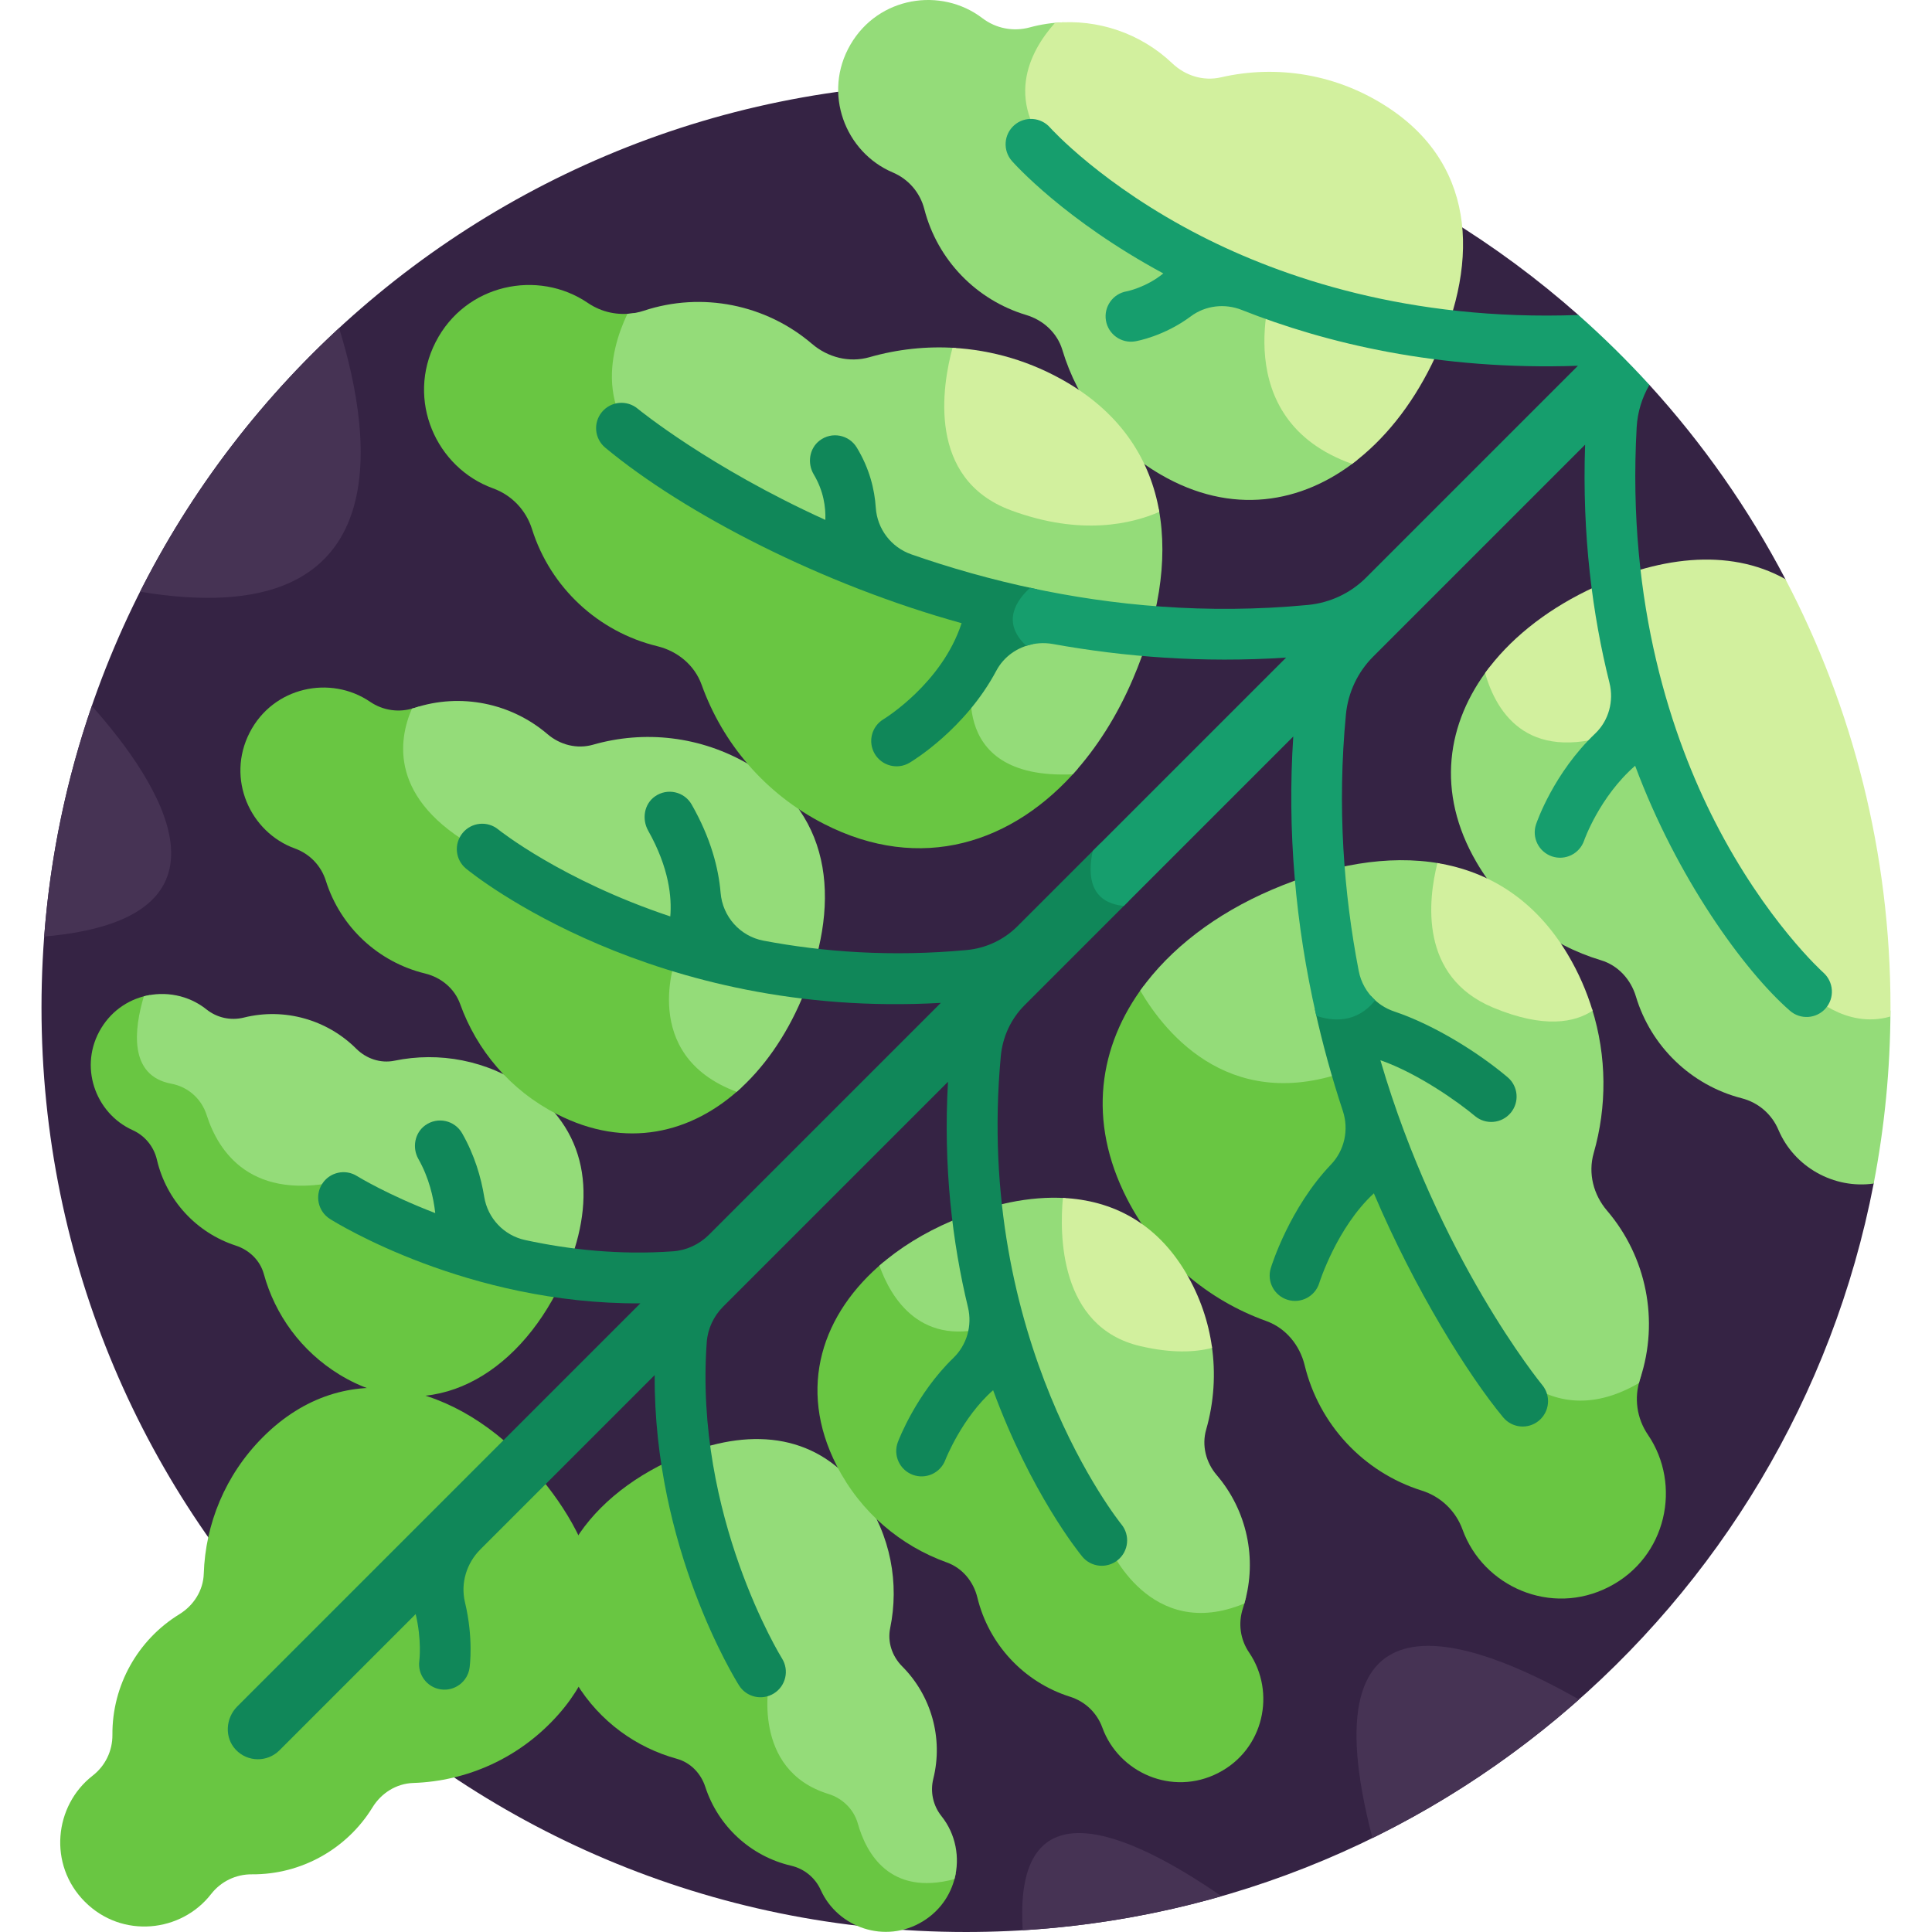 <svg id="Capa_1" enable-background="new 0 0 512 512" height="512" viewBox="0 0 512 512" width="512" xmlns="http://www.w3.org/2000/svg"><g><path d="m496.545 313.656-23.396-160.185c-9.801-18.707-21.936-35.998-36.039-51.469-14.526-7.229-18.819-18.526-18.819-18.526-43.219-38.249-100.038-61.48-162.291-61.48-135.311 0-245.002 109.691-245.002 245.002 0 135.311 109.691 245.002 245.002 245.002 119.354 0 218.756-85.352 240.545-198.344z" fill="#352344"/><path d="m47.521 427.798c-10.98 6.742-17.828 18.845-17.73 31.951.032 4.245-1.888 8.219-5.241 10.822-10.174 7.898-11.88 23.593-2.044 33.429 9.838 9.838 25.531 8.128 33.429-2.044 2.603-3.353 6.577-5.274 10.822-5.241 13.112.099 25.214-6.756 31.953-17.731 2.34-3.811 6.326-6.327 10.796-6.477 14.204-.475 28.254-6.546 38.554-18.231 17.645-20.016 11.341-44.136-6.184-64.256-20.67-23.731-50.305-31.065-72.178-9.192-10.045 10.045-15.274 23.077-15.698 36.237-.146 4.448-2.687 8.405-6.479 10.733z" fill="#69c642"/><path d="m238.334 495.972c-5.61-2.746-8.295-8.651-9.559-13.122-1.193-4.222-4.478-7.536-8.786-8.866-7.974-2.461-12.863-7.901-14.532-16.171-1.28-6.339-.113-12.049-.102-12.105l.088-.421-22.093-60.632c-2.941 1.067-5.887 2.369-8.811 3.892-23.587 12.287-35.476 35.184-21.832 57.483 6.266 10.24 15.938 17.115 26.666 20.067 3.626.998 6.374 3.868 7.537 7.444 3.367 10.355 11.956 18.376 22.743 20.888 3.494.813 6.38 3.177 7.855 6.447 4.476 9.922 17.033 14.428 27.061 8.293 4.945-3.026 7.855-7.778 8.731-12.836-5.934 1.721-10.956 1.602-14.966-.361z" fill="#69c642"/><path d="m247.339 471.371c2.676-10.753-.562-22.052-8.246-29.76-2.668-2.676-3.947-6.449-3.186-10.151 2.42-11.764.211-24.508-7.351-35.282-11.362-16.189-28.963-17.863-46.612-11.001l21.943 60.22s-5.007 23.642 15.659 30.02c3.74 1.154 6.721 4.073 7.785 7.84 2.21 7.82 8.423 19.32 25.615 14.723 1.504-5.658.368-11.914-3.443-16.682-2.239-2.801-3.031-6.446-2.164-9.927z" fill="#94dc79"/><path d="m329.388 426.214c.341-1.03.617-2.07.862-3.113-6.6 2.977-12.73 3.628-18.288 1.924-11.348-3.478-16.641-15.753-16.692-15.877l-31.143-59.742-1.211.4c-7.178 2.367-13.333 2.033-18.293-1-5.696-3.485-8.78-9.876-10.341-14.456-16.415 13.619-23.131 33.375-12.551 54.05 6.37 12.448 16.995 21.288 29.193 25.667 4.122 1.48 7.06 5.057 8.094 9.313 2.993 12.324 12.258 22.4 24.564 26.273 3.986 1.254 7.127 4.255 8.551 8.183 4.32 11.919 18.504 18.265 30.693 12.028 12.191-6.238 15.337-21.454 8.199-31.929-2.354-3.452-2.951-7.755-1.637-11.721z" fill="#69c642"/><path d="m319.647 378.85c2.063-7.203 2.593-14.849 1.452-22.423-4.596 1.126-10.616 1.291-18.472-.547-21.036-4.922-21.076-28.906-20.238-38.377-9.543-.596-19.907 1.666-30.211 6.073-7.308 3.126-13.776 7.136-19.13 11.822 3.036 8.532 11.05 22.204 30.34 15.833l30.5 58.5s10.767 25.664 35.875 15.216c3.47-11.902.643-24.723-7.315-34.025-2.862-3.345-4.013-7.84-2.801-12.072z" fill="#94dc79"/><path d="m497.74 268.527c-9.159 1.093-16.25-5.505-17.036-6.27l-49.259-69.561-.676-.953-1.089.421c-10.751 4.147-19.33 4.132-25.498-.057-5.415-3.676-8.115-9.994-9.46-15.279-11.417 14.726-14.19 33.149-3.494 51.573 7.598 13.088 19.588 22.033 33.022 26.066 4.54 1.363 7.92 5.06 9.281 9.601 3.941 13.148 14.532 23.507 28.053 26.986 4.379 1.127 7.947 4.19 9.711 8.354 4.191 9.893 14.724 15.745 25.249 14.247 2.863-14.849 4.395-30.172 4.447-45.845-1.072.338-2.155.585-3.251.717z" fill="#94dc79"/><path d="m420.417 156.595c-11.302 5.559-20.565 13.054-26.851 21.757 3.083 10.833 11.832 24.792 36.655 15.212l49.333 69.667s9.352 9.644 21.419 6.158c.008-.797.029-1.592.029-2.391 0-40.972-10.072-79.587-27.853-113.527-15.109-8.42-34.196-5.993-52.732 3.124z" fill="#d2f09e"/><path d="m434.652 365.417c.114-.343.2-.69.305-1.035-6.847 4.319-13.401 6.021-19.572 5.034-13.23-2.12-20.408-16.053-20.466-16.167l-34.622-72.275-1.309.534c-12.226 4.983-23.469 5.343-33.42 1.067-11.475-4.93-18.752-15.011-22.416-21.398-11.975 15.936-15.055 35.841-4.498 56.471 8.047 15.725 21.469 26.892 36.877 32.423 5.208 1.869 8.919 6.388 10.225 11.765 3.781 15.569 15.484 28.297 31.03 33.189 5.035 1.585 9.004 5.375 10.802 10.338 5.457 15.057 23.376 23.074 38.772 15.195 15.4-7.88 19.375-27.102 10.357-40.335-2.972-4.36-3.726-9.796-2.065-14.806z" fill="#69c642"/><path d="m425.883 320.833c-3.615-4.225-5.069-9.903-3.538-15.249 3.513-12.265 3.522-25.546-.453-38.252-4.603 2.915-12.54 4.553-25.779-.986-19.145-8.01-16.962-27.789-14.537-37.522-13.712-2.431-29.142.383-44.461 6.935-14.904 6.374-27.052 15.65-34.942 26.756 6.831 11.662 24.719 33.697 57.381 20.381l34.012 71s14.153 28.141 40.793 12.607c.094-.363.173-.728.292-1.087 5.129-15.476 1.643-32.414-8.768-44.583z" fill="#94dc79"/><path d="m92.043 311.534-.57-.432-.694.172c-22.544 5.555-31.253-5.766-34.586-16.243-1.534-4.823-5.557-8.39-10.499-9.307-3.214-.597-5.386-2.086-6.641-4.552-2.425-4.768-.955-12.093.75-17.498-5.104.849-9.909 3.772-12.959 8.757-6.135 10.027-1.628 22.584 8.293 27.061 3.27 1.475 5.634 4.361 6.447 7.855 2.512 10.787 10.532 19.376 20.888 22.743 3.576 1.163 6.447 3.911 7.444 7.537 2.952 10.728 9.826 20.401 20.067 26.667 22.299 13.643 45.196 1.754 57.483-21.832 1.057-2.03 2.006-4.07 2.848-6.112-23.039 1.601-57.9-24.536-58.271-24.816z" fill="#69c642"/><path d="m139.834 288.446c-10.774-7.562-23.519-9.771-35.282-7.351-3.702.762-7.474-.517-10.151-3.185-7.708-7.684-19.007-10.922-29.76-8.246-3.481.866-7.126.074-9.928-2.165-4.743-3.791-10.957-4.931-16.591-3.463-2.544 8.518-4.165 21.035 7.298 23.164 4.42.821 7.98 4.002 9.343 8.286 3.047 9.576 11.737 23.32 36.375 17.245 0 0 34.621 26.191 58.515 25.164 8.176-18.582 7.237-37.478-9.819-49.449z" fill="#94dc79"/><path d="m181.607 276.702c-5.655-10.257-1.035-22.473-.987-22.596l.482-1.246-1.181-.623c-.196-.104-19.953-10.539-52.806-28.76-10.594-5.876-16.772-12.896-18.366-20.867-1.243-6.217.605-11.802 2.357-15.383-.437.127-.875.242-1.308.386-3.966 1.314-8.269.718-11.722-1.635-10.475-7.139-25.691-3.992-31.929 8.199-6.237 12.189.109 26.372 12.028 30.693 3.929 1.424 6.929 4.565 8.183 8.551 3.872 12.306 13.948 21.57 26.273 24.563 4.256 1.033 7.833 3.971 9.313 8.094 4.379 12.198 13.219 22.823 25.667 29.192 18.188 9.307 35.664 5.226 48.879-7.064-7.029-2.472-12.025-6.322-14.883-11.504z" fill="#69c642"/><path d="m198.788 202.767c-13.182-7.828-28.179-9.264-41.627-5.412-4.232 1.212-8.726.061-12.071-2.8-9.633-8.242-23.041-11.001-35.293-6.941-.205.068-.414.109-.621.167-3.593 8.22-6.197 24.026 17.211 37.009 33.25 18.441 52.833 28.775 52.833 28.775s-10.143 26.026 16.009 35.784c7.034-6.139 12.941-14.552 17.206-24.524 10.329-24.149 8.936-48.648-13.647-62.058z" fill="#94dc79"/><path d="m340.725 107.456c-7.958-13.875-1.983-31.26-1.923-31.435l.528-1.497-1.524-.442c-.334-.097-33.64-9.944-56.108-32.412-6.19-6.19-9.028-12.672-8.435-19.263.621-6.898 4.888-12.718 8.517-16.5-2.96.115-5.933.545-8.865 1.347-4.362 1.193-8.978.301-12.575-2.439-10.912-8.316-27.537-5.788-34.978 7.03-7.44 12.815-1.394 28.509 11.24 33.861 4.164 1.764 7.227 5.332 8.354 9.711 3.48 13.522 13.838 24.112 26.986 28.053 4.541 1.361 8.238 4.741 9.601 9.282 4.033 13.434 12.978 25.424 26.066 33.022 18.662 10.834 37.327 7.86 52.145-3.929-8.833-2.937-15.224-7.754-19.029-14.389z" fill="#94dc79"/><path d="m368.225 28.733c-13.798-9.216-29.924-11.628-44.678-8.235-4.643 1.067-9.435-.434-12.885-3.719-8.309-7.909-19.691-11.808-31.074-10.726-6.746 7.568-14.227 21.4 1.05 36.677 23 23 56.75 32.792 56.75 32.792s-12.571 35.546 20.928 47.418c8.421-6.273 15.682-15.341 21.101-26.355 12.546-25.506 12.445-52.064-11.192-67.852z" fill="#d2f09e"/><path d="m263.055 197.434c-6.931-7.676-3.431-20.061-3.395-20.183l4.382-14.898-1.256-.512c-.502-.204-50.631-20.668-82.441-37.683-8.871-4.746-14.267-10.995-16.035-18.573-2.033-8.708 1.144-17.417 3.742-22.628-4.256.715-8.632-.197-12.264-2.672-13.232-9.018-32.454-5.043-40.335 10.357-7.879 15.397.138 33.315 15.195 38.773 4.963 1.799 8.753 5.767 10.338 10.803 4.892 15.545 17.62 27.249 33.189 31.029 5.377 1.306 9.895 5.017 11.765 10.225 5.532 15.409 16.699 28.831 32.423 36.878 25.646 13.123 50.18 5.193 67.347-14.731-10.656.738-18.265-1.323-22.655-6.185z" fill="#69c642"/><path d="m268.625 134.455c-21.879-8.132-17.912-32.318-15.236-42.237-7.791-.53-15.562.319-22.961 2.439-5.346 1.531-11.023.077-15.249-3.538-12.168-10.411-29.107-13.897-44.583-8.768-1.42.47-2.874.726-4.328.813-4.683 9.849-10.148 29.738 13.37 42.317 32.25 17.25 82.583 37.75 82.583 37.75l-4 13.598s-8.782 29.928 26.069 28.371c6.362-6.98 11.787-15.551 15.962-25.313 6.626-15.492 9.421-31.094 6.843-44.922-7.073 3.035-20.369 6.218-38.47-.51z" fill="#94dc79"/><g fill="#108759"><path d="m265.224 279.885c.474-5.092 2.677-9.874 6.294-13.49l27.733-27.733c-3.534-.084-6.008-1.095-7.364-3.032-2.058-2.943-1.469-7.84-.22-12.197l-22.046 22.046c-3.606 3.606-8.369 5.819-13.447 6.291-19.978 1.857-38.054.508-53.843-2.484-6.214-1.178-10.836-6.386-11.362-12.688-.542-6.493-2.577-14.455-7.669-23.389-1.941-3.409-6.439-4.485-9.747-2.14-2.866 2.032-3.494 6.018-1.77 9.08 5.567 9.89 6.275 17.762 5.853 22.712-28.715-9.584-45.295-22.806-45.59-23.046-2.869-2.348-7.098-1.928-9.45.938-2.356 2.87-1.955 7.103.932 9.458 2.155 1.769 49.632 39.882 125.798 35.563l-61.452 61.452c-2.548 2.548-5.925 4.126-9.519 4.385-14.167 1.02-27.507-.452-39.202-2.99-5.616-1.219-9.908-5.771-10.829-11.443-.832-5.122-2.535-11.034-5.857-16.848-1.952-3.416-6.475-4.488-9.786-2.105-2.789 2.008-3.499 5.92-1.808 8.912 2.826 5.001 4.009 10.175 4.468 14.344-12.671-4.871-20.455-9.643-20.72-9.808-3.139-1.977-7.288-1.037-9.266 2.102-1.982 3.14-1.043 7.294 2.1 9.269 1.664 1.05 36.477 22.613 82.239 22.362l-106.809 106.809c-3.123 3.122-3.44 8.252-.412 11.467 3.132 3.327 8.371 3.386 11.579.178l36.105-36.105c1.636 6.86.993 12.176.969 12.364-.514 3.663 2.029 7.054 5.688 7.587 3.673.534 7.084-2.01 7.619-5.684.064-.441 1.074-7.853-1.216-17.42-1.204-5.032.418-10.325 4.076-13.983l46.201-46.201c-.251 45.762 21.311 80.575 22.362 82.239 1.979 3.147 6.121 4.075 9.26 2.102 3.14-1.974 4.084-6.123 2.113-9.265-.25-.399-23.275-37.762-19.934-83.805.259-3.569 1.843-6.915 4.373-9.446l59.558-59.558c-1.281 22.591 1.168 42.658 5.297 59.766 1.172 4.856-.295 9.963-3.886 13.436-9.778 9.458-14.443 21.612-14.697 22.288-1.305 3.475.453 7.35 3.93 8.655 3.474 1.304 7.35-.455 8.654-3.93.051-.137 4.4-11.207 12.661-18.483 9.998 27.158 22.603 42.849 23.603 44.067 2.352 2.883 6.59 3.288 9.458.932 2.87-2.354 3.287-6.589.932-9.459-.409-.501-38.985-48.541-31.954-124.072z"/><path d="m160.401 118.644c21.152 17.549 57.593 36.316 94.43 46.501-5.172 15.935-20.414 25.287-20.668 25.442-3.181 1.895-4.233 6.009-2.345 9.199 1.891 3.187 6.012 4.251 9.208 2.36.768-.455 14.758-8.897 23.007-24.397 2.011-3.779 5.623-6.266 9.672-7.044-2.537-2.126-3.823-4.319-3.818-6.548.007-3.342 2.841-6.268 4.964-7.993-12.152-2.524-23.334-5.76-33.334-9.251-5.349-1.867-9.058-6.734-9.428-12.387-.316-4.828-1.657-10.358-5.042-15.932-2.039-3.359-6.597-4.322-9.852-1.833-2.734 2.091-3.304 6.017-1.541 8.972 2.598 4.356 3.19 8.648 3.073 12.047-30.789-13.98-49.423-29.216-49.743-29.478-2.856-2.37-7.092-1.977-9.463.879-2.369 2.854-1.983 7.076.88 9.463z"/><path d="m365.82 280.967c10.149 3.556 20.873 11.285 25.052 14.789 2.841 2.385 7.079 2.018 9.466-.822 2.394-2.847 2.016-7.087-.819-9.469-7.448-6.284-19.103-13.738-30.068-17.427-2.397-.806-4.482-2.219-6.095-4.049-1.728 2.227-3.772 3.685-6.121 4.312-3.201.851-6.447.07-8.783-.843 2.017 9.093 4.488 18.102 7.425 26.986 1.63 4.929.439 10.408-3.147 14.162-10.934 11.442-15.706 26.641-15.959 27.464-1.087 3.545.906 7.294 4.445 8.387 3.542 1.094 7.303-.893 8.403-4.434.054-.174 4.689-14.778 14.47-23.771 10.849 25.558 25.102 48.313 34.268 59.362 2.38 2.868 6.61 3.25 9.464.878 2.856-2.372 3.249-6.609.878-9.464-.429-.52-27.584-33.841-42.879-86.061z"/></g><g fill="#d2f09e"><path d="m307.23 135.65c-2.366-13.687-9.937-25.677-24.217-34.157-9.697-5.758-20.171-8.761-30.584-9.318-2.721 10.011-6.869 34.756 15.459 43.055 18.599 6.913 32.21 3.535 39.342.42z"/><path d="m422.05 267.841c-1.542-5.068-3.696-10.051-6.541-14.842-8.566-14.426-20.718-21.998-34.58-24.28-2.479 9.81-4.85 30.095 14.709 38.279 13.675 5.721 21.778 3.899 26.412.843z"/><path d="m314.235 337.224c-7.829-13.185-19.441-19.136-32.554-19.76-.878 9.356-1.096 34.215 20.493 39.266 8.142 1.905 14.342 1.69 19.04.48-.923-6.832-3.199-13.621-6.979-19.986z"/></g><path d="m474.331 267.841c2.783 2.449 7.017 2.176 9.471-.603 2.452-2.778 2.161-7.012-.585-9.482-.151-.129-15.295-13.727-28.729-39.987-11.26-22.008-23.393-57.329-20.756-104.512.223-3.996 1.4-7.846 3.379-11.255-5.934-6.509-12.222-12.688-18.819-18.526-44.951 1.66-78.742-10.061-100.05-20.962-26.184-13.395-39.77-28.491-39.985-28.728-2.436-2.762-6.694-3.05-9.478-.601-2.788 2.451-3.06 6.697-.609 9.485.579.658 13.939 15.655 40.118 29.792-4.549 3.711-9.535 4.712-9.72 4.747-3.637.627-6.091 4.075-5.487 7.722.606 3.66 4.068 6.137 7.73 5.532.439-.073 7.677-1.345 14.782-6.642 3.862-2.879 8.991-3.463 13.47-1.689 22.211 8.801 52.14 16.074 89.105 14.8l-56.164 56.164c-4.139 4.139-9.605 6.673-15.432 7.226-26.944 2.555-51.857.129-73.57-4.547-3.557 3.208-7.761 9.072-1.035 15.379 2.227-.726 4.65-.921 7.058-.486 18.78 3.392 39.579 5.068 61.804 3.604l-51.244 51.244c-1.38 6.474-.788 13.69 8.249 14.563l44.896-44.896c-1.638 24.873.56 49.765 6.106 74.017 4.27 1.448 10.678 2.079 15.594-4.123-2.211-2.019-3.766-4.72-4.354-7.764-3.995-20.67-5.728-43.533-3.396-67.944.554-5.801 3.099-11.236 7.22-15.356l56.169-56.169c-.83 24.081 1.967 45.174 6.452 63.094 1.212 4.844-.168 10.015-3.783 13.459-10.971 10.451-15.435 23.362-15.668 24.053-1.182 3.51.704 7.302 4.208 8.5 3.506 1.193 7.321-.686 8.525-4.188.048-.14 4.084-11.596 13.525-19.83 10.998 29.579 28.86 54.311 41.003 64.909z" fill="#169e6d"/><g fill="#463354"><path d="m24.342 187.081c-6.686 19.385-11.02 39.867-12.632 61.112 54.485-4.71 30.608-40.913 12.632-61.112z"/><path d="m37.13 156.811c68.832 11.452 61.942-40.161 52.734-69.863-21.495 19.844-39.428 43.485-52.734 69.863z"/></g><g fill="#463354"><path d="m363.715 487.096c19.913-9.766 38.303-22.154 54.726-36.716-29.362-16.696-72.709-32.047-54.726 36.716z"/><path d="m271.037 511.533c18.161-1.1 35.785-4.179 52.665-9.023-24.763-17.06-55.191-30.466-52.665 9.023z"/></g></g></svg>